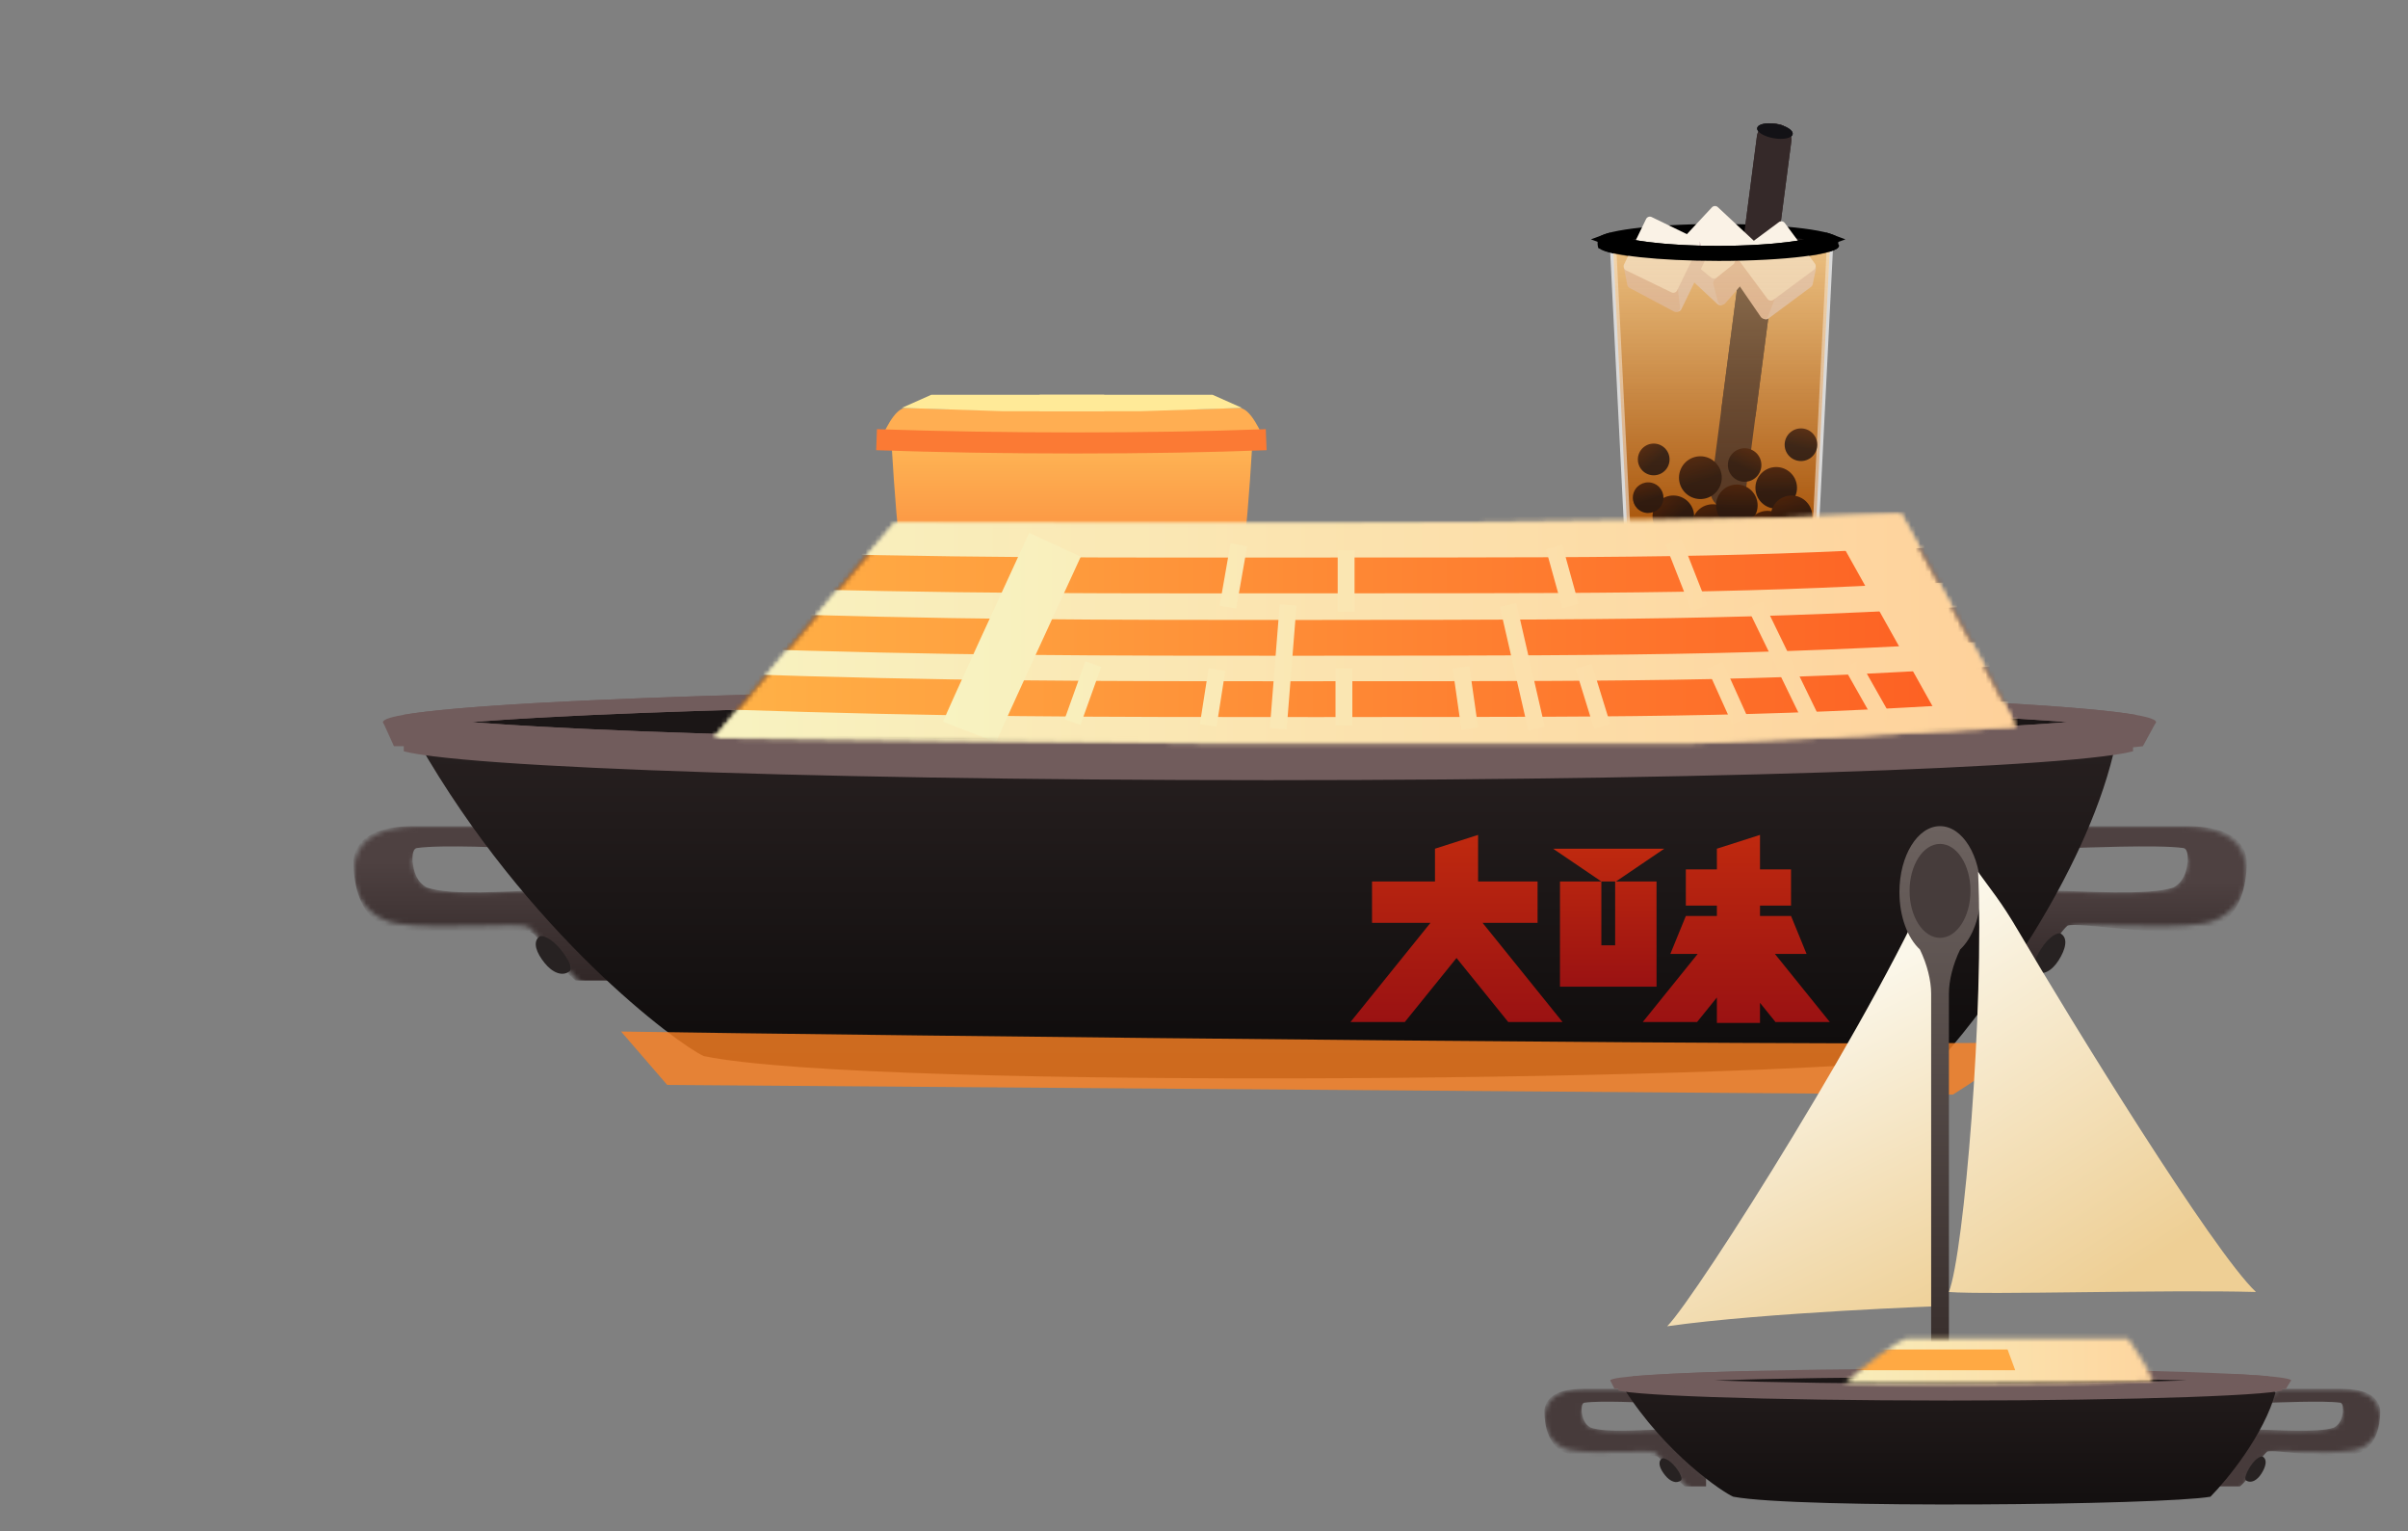 <svg width="516" height="328" viewBox="0 0 516 328" fill="none" xmlns="http://www.w3.org/2000/svg">
<rect x="0" y="0" width="516" height="328" fill="#808080" stroke="none"/>
<mask id="mask0_1083_14235" style="mask-type:alpha" maskUnits="userSpaceOnUse" x="75" y="176" width="62" height="38">
<path d="M89.341 176.975H107.869C108.494 178.225 111.856 183.541 110.918 183.541C109.368 183.541 94.755 182.763 89.341 183.541C88.2 183.705 88.403 184.245 88.403 184.479C88.638 186.825 89.341 188.935 91.452 190.108C96.846 191.984 109.041 190.811 114.905 190.811L136.481 211.919L133.666 213.091L126.631 212.622C122.878 209.573 115.843 200.896 113.263 198.551C111.621 197.525 94.032 199.254 85.12 197.847C84.466 197.847 75.847 196.205 75.847 186.825C75.777 186.018 75.873 184.479 76.677 182.603C78.788 177.678 86.058 176.975 89.341 176.975Z" fill="#E450DA"/>
</mask>
<g mask="url(#mask0_1083_14235)">
<path d="M89.341 176.975H107.868C108.493 178.225 112.089 181.665 111.151 181.665C109.602 181.665 94.754 180.887 89.341 181.665C88.2 181.829 88.403 184.245 88.403 184.479C88.637 186.825 89.341 188.935 91.451 190.108C96.845 191.984 109.041 190.811 114.904 190.811L130.617 207.463V210.042H123.346C119.594 206.994 116.78 202.303 114.2 199.958C112.558 198.932 90.982 201.13 84.181 199.02C83.526 199.02 76.782 197.599 75.846 186.825C75.776 186.018 75.738 185.159 75.738 184.245C76.676 176.975 86.057 176.975 89.341 176.975Z" fill="url(#paint0_linear_1083_14235)"/>
</g>
<path d="M120.177 203.445C121.882 205.565 122.747 207.496 122.072 208.039C120.558 209.257 118.409 208.411 116.703 206.292C114.998 204.173 114.047 201.862 115.561 200.644C116.128 200.188 118.161 200.94 120.177 203.445Z" fill="#272222"/>
<mask id="mask1_1083_14235" style="mask-type:alpha" maskUnits="userSpaceOnUse" x="420" y="176" width="62" height="38">
<path d="M467.862 176.975H446.285C445.66 178.225 442.299 182.838 443.237 182.838C444.786 182.838 462.448 182.763 467.862 183.541C469.003 183.705 468.8 184.245 468.8 184.479C468.565 186.825 467.862 188.935 465.751 190.108C460.357 191.984 444.175 190.811 438.312 190.811L420.723 211.919L423.537 213.091H432.214C435.966 210.042 441.361 200.896 443.94 198.551C445.582 197.525 463.171 199.254 472.083 197.847C472.738 197.847 481.356 196.205 481.356 186.825C481.426 186.018 481.33 184.479 480.526 182.603C478.415 177.678 471.145 176.975 467.862 176.975Z" fill="#E450DA"/>
</mask>
<g mask="url(#mask1_1083_14235)">
<path d="M467.863 176.975H446.755C446.13 178.225 442.769 181.665 443.707 181.665C445.256 181.665 462.449 180.887 467.863 181.665C469.004 181.829 468.801 184.245 468.801 184.479C468.566 186.825 467.863 188.935 465.752 190.108C460.358 191.984 445.583 190.811 439.72 190.811L426.586 207.463V210.042H433.857C437.609 206.994 440.423 200.661 443.003 198.316C444.645 197.29 466.221 201.13 473.022 199.02C473.677 199.02 480.421 197.599 481.357 186.825C481.427 186.018 481.465 185.159 481.465 184.245C480.527 176.975 471.146 176.975 467.863 176.975Z" fill="url(#paint1_linear_1083_14235)"/>
</g>
<path d="M437.348 203.306C435.89 205.602 435.246 207.618 435.977 208.083C437.617 209.124 439.659 208.043 441.117 205.747C442.575 203.451 443.262 201.049 441.622 200.007C441.007 199.617 439.072 200.591 437.348 203.306Z" fill="#272222"/>
<path d="M389.078 113.65H348.709L345.676 53.144L368.894 55.022L392.111 53.144L389.078 113.65Z" fill="url(#paint2_linear_1083_14235)" stroke="white" stroke-opacity="0.7" stroke-width="1.354"/>
<rect x="376.891" y="26.058" width="7.45" height="82.943" rx="3.158" transform="rotate(7.429 376.891 26.058)" fill="#352929"/>
<ellipse cx="380.341" cy="28.08" rx="3.854" ry="1.555" transform="rotate(9.829 380.341 28.08)" fill="#131216"/>
<circle cx="358.569" cy="110.602" r="4.456" fill="url(#paint3_linear_1083_14235)"/>
<circle cx="353.174" cy="106.615" r="3.283" transform="rotate(23.871 353.174 106.615)" fill="url(#paint4_linear_1083_14235)"/>
<circle cx="367.019" cy="112.479" r="4.456" transform="rotate(23.549 367.019 112.479)" fill="url(#paint5_linear_1083_14235)"/>
<circle cx="364.366" cy="102.327" r="4.582" transform="rotate(23.549 364.366 102.327)" fill="url(#paint6_linear_1083_14235)"/>
<circle cx="354.366" cy="98.421" r="3.397" transform="rotate(0.577 354.366 98.421)" fill="url(#paint7_linear_1083_14235)"/>
<circle cx="380.618" cy="104.506" r="4.456" transform="rotate(38.904 380.618 104.506)" fill="url(#paint8_linear_1083_14235)"/>
<circle cx="372.178" cy="108.26" r="4.456" transform="rotate(43.591 372.178 108.26)" fill="url(#paint9_linear_1083_14235)"/>
<circle cx="378.742" cy="113.888" r="4.456" transform="rotate(23.549 378.742 113.888)" fill="url(#paint10_linear_1083_14235)"/>
<circle cx="383.902" cy="110.604" r="4.456" transform="rotate(23.549 383.902 110.604)" fill="url(#paint11_linear_1083_14235)"/>
<circle cx="373.85" cy="99.614" r="3.59" transform="rotate(67.405 373.85 99.614)" fill="url(#paint12_linear_1083_14235)"/>
<circle cx="385.921" cy="95.27" r="3.496" transform="rotate(54.607 385.921 95.27)" fill="url(#paint13_linear_1083_14235)"/>
<path d="M368.197 49.461C378.471 49.461 387.343 50.218 391.492 51.312C391.486 51.272 391.48 51.229 391.476 51.19C391.47 51.137 391.458 51.038 391.458 50.938H393.714C393.714 50.898 393.712 50.903 393.737 51.081C393.755 51.21 393.781 51.395 393.798 51.59C393.815 51.781 393.828 52.018 393.811 52.256C393.81 52.275 393.806 52.295 393.804 52.315C393.929 52.445 393.994 52.576 393.994 52.71C393.994 54.504 382.444 55.958 368.197 55.958C355.327 55.958 344.658 54.772 342.715 53.22L342.603 53.287C342.411 52.965 342.364 52.62 342.348 52.404C342.331 52.166 342.344 51.93 342.361 51.738C342.378 51.544 342.404 51.359 342.422 51.23C342.447 51.05 342.445 51.046 342.445 51.086H344.701C344.701 51.187 344.689 51.285 344.683 51.339C344.682 51.351 344.68 51.363 344.678 51.375C348.725 50.248 357.733 49.461 368.197 49.461Z" fill="black"/>
<path d="M368.188 49.111C375.28 49.111 381.679 49.477 386.287 50.063C388.599 50.358 390.417 50.702 391.634 51.068C391.857 51.136 392.051 51.204 392.219 51.267C392.051 51.329 391.857 51.398 391.634 51.465C390.417 51.831 388.599 52.175 386.287 52.47C381.679 53.056 375.28 53.422 368.188 53.422C361.097 53.422 354.697 53.056 350.089 52.47C347.777 52.175 345.96 51.831 344.743 51.465C344.519 51.398 344.325 51.329 344.157 51.267C344.325 51.204 344.519 51.136 344.743 51.068C345.96 50.702 347.777 50.358 350.089 50.063C354.697 49.477 361.097 49.111 368.188 49.111Z" fill="#1B1616" stroke="black" stroke-width="2.256"/>
<rect x="376.891" y="26.057" width="7.45" height="65.417" rx="3.158" transform="rotate(7.429 376.891 26.057)" fill="#352929"/>
<ellipse cx="380.345" cy="28.081" rx="3.854" ry="1.555" transform="rotate(9.829 380.345 28.081)" fill="#131216"/>
<path d="M371.896 62.087C372.241 61.686 372.169 61.076 371.74 60.766L360.537 52.684C359.908 52.23 359.039 52.728 359.111 53.499L359.419 56.804C359.439 57.024 359.54 57.229 359.702 57.379L368.021 65.147C368.396 65.497 368.986 65.465 369.321 65.076L371.896 62.087Z" fill="#E2CECA"/>
<path d="M376.317 52.537C376.189 51.804 375.277 51.533 374.769 52.077L367.366 60.007C367.155 60.232 367.074 60.55 367.151 60.849L368.129 64.628C368.311 65.332 369.207 65.543 369.684 64.994L376.737 56.866C376.915 56.661 376.991 56.387 376.944 56.119L376.317 52.537Z" fill="#DFBFB1"/>
<path d="M368.113 44.379C367.748 44.038 367.177 44.058 366.837 44.422L359.467 52.316C359.112 52.697 359.152 53.299 359.554 53.63L366.689 59.482C367.018 59.752 367.491 59.755 367.824 59.49L375.893 53.057C376.323 52.714 376.349 52.068 375.946 51.692L368.113 44.379Z" fill="#FAF2E6"/>
<path d="M355.574 64.802C355.108 64.553 354.955 63.957 355.244 63.514L362.788 51.942C363.211 51.293 364.202 51.444 364.413 52.19L365.314 55.383C365.374 55.596 365.354 55.824 365.257 56.022L360.29 66.263C360.066 66.724 359.504 66.907 359.052 66.665L355.574 64.802Z" fill="#E2CECA"/>
<path d="M348.011 57.484C347.867 56.753 348.62 56.172 349.29 56.497L359.051 61.232C359.329 61.367 359.519 61.634 359.554 61.94L360.002 65.818C360.086 66.54 359.325 67.06 358.683 66.719L349.177 61.674C348.938 61.547 348.768 61.318 348.715 61.051L348.011 57.484Z" fill="#DFBFB1"/>
<rect x="353.125" y="46.107" width="12.664" height="12.664" rx="0.902" transform="rotate(25.876 353.125 46.107)" fill="#FAF2E6"/>
<path d="M375.445 64.755C375.147 64.318 375.287 63.72 375.749 63.461L387.79 56.69C388.465 56.31 389.274 56.902 389.115 57.661L388.437 60.909C388.392 61.126 388.269 61.318 388.091 61.45L378.951 68.232C378.539 68.537 377.956 68.439 377.668 68.015L375.445 64.755Z" fill="#E2CECA"/>
<path d="M372.124 54.77C372.334 54.055 373.27 53.889 373.714 54.487L380.178 63.199C380.362 63.447 380.407 63.771 380.296 64.059L378.9 67.705C378.64 68.384 377.725 68.492 377.314 67.893L371.22 59.024C371.066 58.8 371.021 58.519 371.098 58.258L372.124 54.77Z" fill="#DFBFB1"/>
<rect x="381.918" y="47.047" width="12.664" height="12.664" rx="0.902" transform="rotate(53.426 381.918 47.047)" fill="#FAF2E6"/>
<path opacity="0.5" d="M389.078 113.65H348.709L345.676 53.144L368.894 55.022L392.111 53.144L389.078 113.65Z" fill="url(#paint14_linear_1083_14235)"/>
<path d="M344.979 49.833C347.573 51.465 356.981 52.676 368.189 52.676C379.396 52.676 388.803 51.466 391.399 49.834C393.056 50.267 393.985 50.754 393.985 51.269C393.983 53.082 382.434 54.552 368.188 54.552C353.941 54.552 342.393 53.082 342.391 51.269C342.391 50.754 343.321 50.267 344.979 49.833Z" fill="black"/>
<path d="M389.154 50.732C390.083 50.893 390.899 51.062 391.585 51.243C391.58 51.203 391.574 51.161 391.57 51.122C391.563 51.068 391.552 50.97 391.552 50.869H393.808C393.808 50.829 393.806 50.833 393.83 51.013C393.848 51.142 393.875 51.327 393.892 51.522C393.909 51.713 393.922 51.949 393.905 52.188C393.903 52.206 393.9 52.226 393.898 52.247C394.022 52.376 394.088 52.507 394.088 52.641C394.087 54.435 382.537 55.89 368.29 55.89C355.42 55.89 344.752 54.702 342.809 53.15L342.697 53.218C342.505 52.895 342.457 52.55 342.442 52.335C342.425 52.097 342.437 51.86 342.454 51.669C342.472 51.474 342.498 51.289 342.516 51.16C342.541 50.981 342.538 50.977 342.538 51.017H344.794C344.794 51.117 344.783 51.216 344.777 51.27C344.775 51.281 344.773 51.294 344.772 51.306C345.474 51.11 346.326 50.927 347.308 50.754C351.402 51.9 359.22 52.677 368.192 52.677C377.221 52.677 385.082 51.891 389.154 50.732Z" fill="black"/>
<path d="M150.789 226.224C145.161 223.645 113.031 199.958 89.578 158.916L150.789 161.495H291.973L445.118 157.978L452.857 161.495C446.478 187.762 425.965 215.593 416.506 226.224C389.77 231.384 186.671 233.729 150.789 226.224Z" fill="url(#paint15_linear_1083_14235)"/>
<path d="M271.804 153.711C323.539 153.711 370.37 154.525 404.262 155.84C421.21 156.497 434.908 157.279 444.36 158.146C449.092 158.581 452.73 159.033 455.172 159.496C455.81 159.617 456.353 159.737 456.803 159.853C456.353 159.968 455.81 160.089 455.172 160.21C452.73 160.673 449.092 161.126 444.36 161.56C434.908 162.427 421.21 163.21 404.262 163.867C370.37 165.182 323.539 165.996 271.804 165.996C220.068 165.996 173.237 165.182 139.346 163.867C122.397 163.21 108.7 162.427 99.247 161.56C94.516 161.126 90.877 160.673 88.436 160.21C87.796 160.089 87.253 159.968 86.803 159.853C87.253 159.737 87.796 159.617 88.436 159.496C90.877 159.033 94.516 158.581 99.247 158.146C108.7 157.279 122.397 156.497 139.346 155.84C173.237 154.525 220.068 153.711 271.804 153.711Z" fill="#715C5C" stroke="#715C5C" stroke-width="2.256"/>
<path d="M272.035 149.002C324.479 149.002 371.95 149.815 406.301 151.13C423.48 151.787 437.358 152.569 446.93 153.436C451.411 153.841 454.912 154.265 457.355 154.693C454.912 155.122 451.411 155.545 446.93 155.95C437.358 156.816 423.48 157.598 406.301 158.256C371.95 159.571 324.479 160.385 272.035 160.385C219.591 160.385 172.122 159.571 137.771 158.256C120.591 157.598 106.712 156.816 97.141 155.95C92.658 155.545 89.157 155.122 86.714 154.693C89.157 154.265 92.658 153.841 97.141 153.436C106.712 152.569 120.591 151.787 137.771 151.13C172.122 149.815 219.591 149.002 272.035 149.002Z" fill="#1B1616" stroke="#715C5C" stroke-width="3.158"/>
<path d="M459.192 159.853L446.059 161.26L445.59 156.804L462.006 154.693L459.192 159.853ZM100.367 157.039L92.159 159.853H84.42L82.074 154.693L100.367 157.039Z" fill="#715C5C"/>
<path d="M193.232 118.342C192.481 116.841 191.59 104.036 191.121 96.297H239.433L236.15 120.218C222.938 120.14 193.982 119.843 193.232 118.342Z" fill="url(#paint16_linear_1083_14235)"/>
<path d="M266.167 118.342C266.918 116.841 267.809 104.036 268.278 96.297H219.966L223.249 120.218C236.461 120.14 265.417 119.843 266.167 118.342Z" fill="url(#paint17_linear_1083_14235)"/>
<path d="M160.168 148.818C159.229 149.932 158.319 151.014 157.447 152.055C150.52 152.256 143.966 152.473 137.831 152.708C122.781 153.284 110.284 153.955 101.01 154.692C110.284 155.43 122.781 156.102 137.831 156.678C172.156 157.991 219.605 158.806 272.035 158.806C324.465 158.806 371.915 157.991 406.24 156.678C421.29 156.102 433.786 155.43 443.061 154.692C439.545 154.413 435.566 154.143 431.161 153.884C430.737 152.98 430.203 151.884 429.584 150.633C450.05 151.793 462 153.188 462.001 154.693L461.997 154.74C461.335 158.734 376.54 161.964 272.035 161.964L262.26 161.954C161.89 161.759 82.073 158.583 82.07 154.693C82.072 152.279 112.83 150.141 160.168 148.818Z" fill="#715C5C"/>
<path d="M194.187 87.385C191.602 87.293 189.266 93.07 188.563 94.491C187.758 96.196 217.285 96.386 232.149 96.267C232.227 93.306 232.149 87.918 230.274 87.918H230.264C219.722 87.918 209.179 87.918 194.187 87.385Z" fill="#FFAE52"/>
<path d="M265.458 87.385C268.044 87.293 270.379 93.07 271.082 94.491C271.887 96.196 242.36 96.386 227.496 96.267C227.418 93.306 227.496 87.918 229.371 87.918H229.381C239.923 87.918 250.466 87.918 265.458 87.385Z" fill="#FFAE52"/>
<path d="M187.836 94.186C214.337 95.124 247.17 95.124 271.326 94.186" stroke="#FB7A34" stroke-width="4.512" stroke-miterlimit="3.864"/>
<path d="M199.563 84.57L193.23 87.385L214.807 88.088H236.617V84.57H199.563Z" fill="#FFEA98"/>
<path d="M259.835 84.57L266.167 87.385L244.591 88.088H222.78V84.57H259.835Z" fill="#FFEA98"/>
<mask id="mask2_1083_14235" style="mask-type:alpha" maskUnits="userSpaceOnUse" x="153" y="110" width="279" height="50">
<path d="M191.829 112.009C189.953 113.885 165.25 143.435 153.133 157.976L261.014 159.149H355.997C364.815 159.524 410.329 156.96 431.983 155.631C429.169 149.252 413.69 122.015 407.358 110.133C344.271 112.947 222.083 112.009 191.829 112.009Z" fill="#355DFF"/>
</mask>
<g mask="url(#mask2_1083_14235)">
<rect x="150.082" y="101.454" width="309.104" height="65.667" fill="url(#paint18_linear_1083_14235)"/>
<path d="M436.227 149.84C381.44 153.598 357.979 153.6 283.759 153.6V153.612C233.333 153.612 203.726 153.613 155.109 151.969L155.239 148.136L155.369 144.304C203.77 145.94 233.247 145.942 283.522 145.942V145.931C357.91 145.931 381.138 145.93 435.701 142.188L436.227 149.84ZM436.217 136.707C383.433 140.226 355.193 140.466 283.759 140.467V140.479C233.333 140.479 203.726 140.479 155.109 138.835L155.369 131.171C203.694 132.805 233.155 132.81 283.286 132.81V132.798C355.033 132.798 383.072 132.564 435.707 129.055L436.217 136.707ZM155.369 118.036C203.845 119.675 233.34 119.676 283.759 119.676V127.346C233.333 127.346 203.726 127.345 155.109 125.701L155.239 121.868L155.369 118.036ZM435.963 119.746L436.219 123.572C383.314 127.099 360.689 127.099 288.916 127.099V119.429C360.672 119.429 383.077 119.429 435.708 115.92L435.963 119.746Z" fill="url(#paint19_linear_1083_14235)"/>
</g>
<mask id="mask3_1083_14235" style="mask-type:alpha" maskUnits="userSpaceOnUse" x="153" y="110" width="279" height="50">
<path d="M191.829 112.009C189.953 113.885 165.25 143.435 153.133 157.976L261.014 159.149H355.997C364.815 159.524 410.329 156.96 431.983 155.631C429.169 149.252 413.69 122.015 407.358 110.133C344.271 112.947 222.083 112.009 191.829 112.009Z" fill="#355DFF"/>
</mask>
<g mask="url(#mask3_1083_14235)">
<rect x="150.082" y="101.454" width="309.104" height="65.667" fill="url(#paint20_linear_1083_14235)"/>
<path d="M436.226 149.84C381.439 153.598 357.978 153.6 283.758 153.6V153.612C233.332 153.612 203.725 153.613 155.108 151.969L155.238 148.136L155.368 144.304C203.769 145.94 233.246 145.942 283.521 145.942V145.931C357.909 145.931 381.137 145.93 435.7 142.188L436.226 149.84ZM436.216 136.707C383.432 140.226 355.192 140.466 283.758 140.467V140.479C233.332 140.479 203.725 140.479 155.108 138.835L155.368 131.171C203.693 132.805 233.154 132.81 283.285 132.81V132.798C355.032 132.798 383.071 132.564 435.706 129.055L436.216 136.707ZM432.214 119.746L432.47 123.572C380.438 127.041 357.695 127.097 288.68 127.098V127.1C238.281 127.1 203.731 127.347 155.105 125.702L155.235 121.869L155.365 118.037C202.699 119.638 236.617 119.442 285.167 119.432V119.429C356.923 119.429 379.328 119.429 431.959 115.92L432.214 119.746Z" fill="url(#paint21_linear_1083_14235)"/>
<path d="M447.538 146.67L420.109 162.008L392.639 112.881L420.067 97.544L447.538 146.67ZM231.597 119.253C228.745 125.425 224.409 134.834 220.671 143.002C218.801 147.087 217.084 150.855 215.777 153.749C215.124 155.197 214.577 156.418 214.167 157.346C213.962 157.81 213.796 158.191 213.67 158.485C213.607 158.632 213.556 158.75 213.519 158.842C213.5 158.887 213.485 158.923 213.475 158.949C213.465 158.974 213.46 158.986 213.459 158.988L202.09 154.615C203.124 151.927 214.92 126.304 220.538 114.144L231.597 119.253ZM331.021 155.694L327.504 156.503L321.406 130.002L324.924 129.193L331.021 155.694ZM316.739 155.844L314.952 156.099L313.166 156.354L311.29 143.221L314.862 142.711L316.739 155.844ZM276.021 129.598L277.82 129.741L275.709 156.242L272.111 155.955L274.222 129.454L276.021 129.598ZM345.056 155.098L343.332 155.63L341.607 156.163L337.62 143.265L341.069 142.198L345.056 155.098ZM390.22 154.371L388.597 155.161L386.974 155.95L374.544 130.387L377.79 128.809L390.22 154.371ZM260.778 143.436L262.562 143.715L260.686 155.676L258.902 155.396L257.119 155.116L258.996 143.156L260.778 143.436ZM405.411 153.804L403.841 154.692L402.27 155.581L395.234 143.151L398.375 141.374L405.411 153.804ZM289.788 155.396H286.179V143.2H289.788V155.396ZM234.277 142.263L235.976 142.872L231.521 155.302L228.122 154.083L232.578 141.653L234.277 142.263ZM374.526 153.715L372.881 154.457L371.236 155.198L365.842 143.238L369.133 141.754L374.526 153.715ZM290.258 131.004H286.648V117.871H290.258V131.004ZM365.886 129.641L364.207 130.301L362.527 130.962L356.898 116.656L360.258 115.334L365.886 129.641ZM267.247 117.01L264.901 130.378L263.124 130.066L261.347 129.754L263.692 116.387L267.247 117.01ZM338.273 129.35L336.534 129.832L334.796 130.315L331.277 117.651L334.756 116.685L338.273 129.35Z" fill="url(#paint22_linear_1083_14235)"/>
</g>
<path d="M316.733 188.828H329.479V197.696H317.697L334.837 218.942H323.198L312.111 205.223L301.025 218.942H289.387L306.525 197.696H294.006V188.828H307.495V181.807L316.733 178.851V188.828Z" fill="url(#paint23_linear_1083_14235)"/>
<path d="M377.141 186.241H383.791V194.001H377.141V196.219H383.796L387.121 204.348H380.334L392.108 218.942H380.469L377.141 214.823V219.127H367.903V213.684L363.654 218.942H352.016L363.788 204.348H357.93L361.255 196.219H367.903V194.001H361.251V186.241H367.903V181.807L377.141 178.851V186.241Z" fill="url(#paint24_linear_1083_14235)"/>
<path d="M343.15 202.499H346.103V188.827H343.15V202.499ZM354.971 202.499H354.973V211.366H334.28V202.499H334.282V188.827H343.147L332.801 181.807H356.631L346.285 188.827H354.971V202.499Z" fill="url(#paint25_linear_1083_14235)"/>
<mask id="mask4_1083_14235" style="mask-type:alpha" maskUnits="userSpaceOnUse" x="330" y="297" width="40" height="24">
<path d="M339.526 297.521H351.226C351.621 298.311 353.743 301.668 353.151 301.668C352.172 301.668 342.944 301.177 339.526 301.668C338.805 301.772 338.933 302.113 338.933 302.261C339.081 303.742 339.526 305.075 340.859 305.815C344.265 307 351.966 306.259 355.669 306.259L369.294 319.588L367.516 320.329L363.073 320.033C360.704 318.107 356.261 312.628 354.632 311.147C353.595 310.499 342.488 311.591 336.86 310.702C336.447 310.702 331.004 309.666 331.004 303.742C330.96 303.232 331.021 302.261 331.528 301.076C332.861 297.966 337.452 297.521 339.526 297.521Z" fill="#E450DA"/>
</mask>
<g mask="url(#mask4_1083_14235)">
<path d="M339.519 297.521H351.219C351.614 298.311 353.885 300.483 353.293 300.483C352.314 300.483 342.938 299.992 339.519 300.483C338.799 300.587 338.927 302.113 338.927 302.261C339.075 303.742 339.519 305.075 340.852 305.815C344.259 307 351.96 306.259 355.662 306.259L365.585 316.774V318.403H360.994C358.624 316.478 356.847 313.516 355.218 312.035C354.181 311.387 340.556 312.776 336.261 311.443C335.848 311.443 331.589 310.545 330.998 303.742C330.953 303.232 330.93 302.69 330.93 302.113C331.522 297.521 337.446 297.521 339.519 297.521Z" fill="#473B3B"/>
</g>
<path d="M358.996 314.237C360.073 315.576 360.619 316.795 360.193 317.138C359.237 317.907 357.88 317.373 356.803 316.035C355.726 314.697 355.125 313.238 356.081 312.468C356.44 312.18 357.723 312.655 358.996 314.237Z" fill="#272222"/>
<path d="M434.583 223.006C432.088 224.669 174.848 221.667 133.09 220.974L142.966 232.41L418.469 234.489C426.613 229.464 437.078 221.342 434.583 223.006Z" fill="#FD8224" fill-opacity="0.8"/>
<mask id="mask5_1083_14235" style="mask-type:alpha" maskUnits="userSpaceOnUse" x="471" y="297" width="40" height="24">
<path d="M501.47 297.521H487.845C487.45 298.311 485.328 301.224 485.92 301.224C486.899 301.224 498.052 301.177 501.47 301.668C502.191 301.772 502.063 302.113 502.063 302.261C501.915 303.742 501.47 305.075 500.137 305.815C496.731 307 486.512 306.259 482.81 306.259L471.702 319.588L473.48 320.329H478.959C481.329 318.403 484.735 312.628 486.364 311.147C487.401 310.499 498.508 311.591 504.136 310.702C504.55 310.702 509.992 309.666 509.992 303.742C510.036 303.232 509.975 302.261 509.468 301.076C508.135 297.966 503.544 297.521 501.47 297.521Z" fill="#E450DA"/>
</mask>
<g mask="url(#mask5_1083_14235)">
<path d="M501.473 297.521H488.144C487.749 298.311 485.626 300.483 486.219 300.483C487.197 300.483 498.054 299.992 501.473 300.483C502.193 300.587 502.065 302.113 502.065 302.261C501.917 303.742 501.473 305.075 500.14 305.815C496.734 307 487.403 306.259 483.701 306.259L475.407 316.774V318.403H479.998C482.368 316.478 484.145 312.479 485.774 310.998C486.811 310.351 500.436 312.776 504.731 311.443C505.144 311.443 509.403 310.545 509.995 303.742C510.039 303.232 510.062 302.69 510.062 302.113C509.47 297.521 503.546 297.521 501.473 297.521Z" fill="#473B3B"/>
</g>
<path d="M482.201 314.149C481.28 315.599 480.873 316.872 481.335 317.165C482.371 317.823 483.66 317.141 484.581 315.69C485.501 314.24 485.935 312.723 484.9 312.066C484.511 311.819 483.289 312.435 482.201 314.149Z" fill="#272222"/>
<path d="M371.427 320.627C369.261 319.732 356.899 311.518 347.875 297.284L371.427 298.179H425.749L484.674 296.959L487.652 298.179C485.197 307.288 477.305 316.94 473.665 320.627C463.378 322.416 385.233 323.229 371.427 320.627Z" fill="url(#paint26_linear_1083_14235)"/>
<path d="M357.25 284.114C363.504 277.86 403.749 214.229 415.442 185.405C416.53 219.668 414.082 257.737 415.442 270.79L416.53 279.763C416.53 279.763 378.188 281.123 357.25 284.114Z" fill="url(#paint27_linear_1083_14235)"/>
<path d="M415.721 176.975C420.527 176.975 424.423 183.305 424.423 191.115C424.423 196.374 422.655 200.962 420.034 203.398C418.472 206.608 417.625 210.078 417.625 212.869V287.648H413.818V212.869C413.818 210.078 412.969 206.609 411.408 203.398C408.786 200.962 407.02 196.374 407.02 191.115C407.02 183.305 410.915 176.975 415.721 176.975Z" fill="url(#paint28_linear_1083_14235)"/>
<path d="M422.247 190.843C422.247 196.399 419.325 200.904 415.721 200.904C412.117 200.904 409.195 196.399 409.195 190.843C409.195 185.286 412.117 180.782 415.721 180.782C419.325 180.782 422.247 185.286 422.247 190.843Z" fill="#463C3B"/>
<path d="M432.573 199.545C428.772 193.055 426.591 190.572 423.871 186.765C425.231 215.861 420.88 268.342 417.617 276.772C425.884 277.425 464.388 276.228 483.423 276.772C474.178 268.07 443.722 218.58 432.573 199.545Z" fill="url(#paint29_linear_1083_14235)"/>
<path d="M417.907 295.381C437.772 295.381 455.755 295.663 468.769 296.117C475.276 296.345 480.537 296.615 484.168 296.915C485.985 297.065 487.386 297.221 488.327 297.382C488.568 297.423 488.775 297.464 488.948 297.504C488.775 297.544 488.568 297.586 488.327 297.627C487.386 297.788 485.985 297.944 484.168 298.094C480.537 298.394 475.276 298.664 468.769 298.892C455.755 299.346 437.772 299.628 417.907 299.628C398.043 299.628 380.061 299.346 367.047 298.892C360.539 298.664 355.278 298.394 351.646 298.094C349.829 297.944 348.429 297.788 347.488 297.627C347.247 297.586 347.04 297.544 346.866 297.504C347.04 297.464 347.247 297.423 347.488 297.382C348.429 297.221 349.829 297.065 351.646 296.915C355.278 296.615 360.539 296.345 367.047 296.117C380.061 295.663 398.043 295.381 417.907 295.381Z" fill="#715C5C" stroke="#715C5C" stroke-width="0.78"/>
<path d="M417.992 294.109C438.126 294.109 456.349 294.39 469.535 294.845C476.13 295.072 481.454 295.343 485.124 295.642C485.436 295.667 485.736 295.694 486.023 295.72C485.736 295.745 485.437 295.773 485.124 295.799C481.454 296.098 476.13 296.368 469.535 296.596C456.349 297.05 438.126 297.331 417.992 297.331C397.858 297.331 379.634 297.05 366.448 296.596C359.853 296.368 354.529 296.098 350.859 295.799C350.547 295.773 350.247 295.745 349.96 295.72C350.247 295.694 350.547 295.667 350.859 295.642C354.529 295.343 359.853 295.072 366.448 294.845C379.634 294.39 397.858 294.109 417.992 294.109Z" fill="#1B1616" stroke="#715C5C" stroke-width="1.805"/>
<path d="M489.856 297.504L484.814 297.99L484.634 296.449L490.938 295.72L489.856 297.504ZM352.086 296.53L348.935 297.504H345.963L345.062 295.72L352.086 296.53Z" fill="#715C5C"/>
<mask id="mask6_1083_14235" style="mask-type:alpha" maskUnits="userSpaceOnUse" x="395" y="286" width="67" height="11">
<path d="M408.618 286.732C406.179 287.295 398.69 293.299 395.25 296.348C396.892 296.582 448.956 296.582 461.385 295.879C459.837 292.032 455.991 286.732 455.991 286.732H408.618Z" fill="#36ADB5"/>
</mask>
<g mask="url(#mask6_1083_14235)">
<rect x="394.309" y="282.511" width="70.826" height="16.417" fill="url(#paint30_linear_1083_14235)"/>
<path d="M430.192 289.078H403.222L392.199 293.534H431.834L430.192 289.078Z" fill="#FFA943"/>
</g>
<path d="M374.004 294.811C371.341 294.88 368.821 294.953 366.463 295.034C360.689 295.233 355.892 295.465 352.327 295.72C355.892 295.975 360.689 296.207 366.463 296.406C379.646 296.86 397.867 297.142 418 297.142C438.133 297.142 456.354 296.86 469.537 296.406C475.31 296.207 480.106 295.975 483.671 295.72C482.318 295.623 480.788 295.529 479.095 295.439C478.932 295.127 478.726 294.748 478.488 294.315C486.346 294.716 490.935 295.2 490.938 295.72L490.931 295.753C490.417 297.126 457.961 298.233 418 298.233L410.542 298.221C373.766 298.092 345.067 297.021 345.062 295.72C345.067 294.885 356.875 294.149 375.047 293.692C374.687 294.077 374.338 294.451 374.004 294.811Z" fill="#715C5C"/>
<defs>
<linearGradient id="paint0_linear_1083_14235" x1="103.177" y1="176.975" x2="103.177" y2="210.042" gradientUnits="userSpaceOnUse">
<stop offset="0.231" stop-color="#4E4141"/>
<stop offset="1" stop-color="#312727"/>
</linearGradient>
<linearGradient id="paint1_linear_1083_14235" x1="454.026" y1="176.975" x2="454.026" y2="210.042" gradientUnits="userSpaceOnUse">
<stop offset="0.361" stop-color="#4E4141"/>
<stop offset="1" stop-color="#312727"/>
</linearGradient>
<linearGradient id="paint2_linear_1083_14235" x1="368.894" y1="53.144" x2="368.894" y2="113.65" gradientUnits="userSpaceOnUse">
<stop stop-color="#EBBF80"/>
<stop offset="1" stop-color="#A8540A"/>
</linearGradient>
<linearGradient id="paint3_linear_1083_14235" x1="355.286" y1="106.146" x2="359.507" y2="110.837" gradientUnits="userSpaceOnUse">
<stop stop-color="#2C0C04"/>
<stop offset="1" stop-color="#01020D"/>
</linearGradient>
<linearGradient id="paint4_linear_1083_14235" x1="350.754" y1="103.332" x2="353.865" y2="106.788" gradientUnits="userSpaceOnUse">
<stop stop-color="#2C0C04"/>
<stop offset="1" stop-color="#01020D"/>
</linearGradient>
<linearGradient id="paint5_linear_1083_14235" x1="363.736" y1="108.023" x2="367.957" y2="112.714" gradientUnits="userSpaceOnUse">
<stop stop-color="#2C0C04"/>
<stop offset="1" stop-color="#01020D"/>
</linearGradient>
<linearGradient id="paint6_linear_1083_14235" x1="360.99" y1="97.745" x2="365.33" y2="102.568" gradientUnits="userSpaceOnUse">
<stop stop-color="#2C0C04"/>
<stop offset="1" stop-color="#01020D"/>
</linearGradient>
<linearGradient id="paint7_linear_1083_14235" x1="351.863" y1="95.024" x2="355.081" y2="98.6" gradientUnits="userSpaceOnUse">
<stop stop-color="#2C0C04"/>
<stop offset="1" stop-color="#01020D"/>
</linearGradient>
<linearGradient id="paint8_linear_1083_14235" x1="377.335" y1="100.05" x2="381.557" y2="104.741" gradientUnits="userSpaceOnUse">
<stop stop-color="#2C0C04"/>
<stop offset="1" stop-color="#01020D"/>
</linearGradient>
<linearGradient id="paint9_linear_1083_14235" x1="368.895" y1="103.804" x2="373.116" y2="108.494" gradientUnits="userSpaceOnUse">
<stop stop-color="#2C0C04"/>
<stop offset="1" stop-color="#01020D"/>
</linearGradient>
<linearGradient id="paint10_linear_1083_14235" x1="375.459" y1="109.432" x2="379.68" y2="114.122" gradientUnits="userSpaceOnUse">
<stop stop-color="#2C0C04"/>
<stop offset="1" stop-color="#01020D"/>
</linearGradient>
<linearGradient id="paint11_linear_1083_14235" x1="380.619" y1="106.148" x2="384.84" y2="110.839" gradientUnits="userSpaceOnUse">
<stop stop-color="#2C0C04"/>
<stop offset="1" stop-color="#01020D"/>
</linearGradient>
<linearGradient id="paint12_linear_1083_14235" x1="371.205" y1="96.024" x2="374.606" y2="99.803" gradientUnits="userSpaceOnUse">
<stop stop-color="#2C0C04"/>
<stop offset="1" stop-color="#01020D"/>
</linearGradient>
<linearGradient id="paint13_linear_1083_14235" x1="383.345" y1="91.773" x2="386.657" y2="95.454" gradientUnits="userSpaceOnUse">
<stop stop-color="#2C0C04"/>
<stop offset="1" stop-color="#01020D"/>
</linearGradient>
<linearGradient id="paint14_linear_1083_14235" x1="368.894" y1="53.144" x2="368.894" y2="113.65" gradientUnits="userSpaceOnUse">
<stop stop-color="#EBBF80"/>
<stop offset="1" stop-color="#A8540A" stop-opacity="0.5"/>
</linearGradient>
<linearGradient id="paint15_linear_1083_14235" x1="253.69" y1="131.044" x2="253.69" y2="237.607" gradientUnits="userSpaceOnUse">
<stop stop-color="#312828"/>
<stop offset="1" stop-color="#0B0909"/>
</linearGradient>
<linearGradient id="paint16_linear_1083_14235" x1="191.121" y1="88.419" x2="191.121" y2="132.603" gradientUnits="userSpaceOnUse">
<stop stop-color="#FFC05B"/>
<stop offset="1" stop-color="#F97832"/>
</linearGradient>
<linearGradient id="paint17_linear_1083_14235" x1="191.121" y1="88.419" x2="191.121" y2="132.603" gradientUnits="userSpaceOnUse">
<stop stop-color="#FFC05B"/>
<stop offset="1" stop-color="#F97832"/>
</linearGradient>
<linearGradient id="paint18_linear_1083_14235" x1="150.082" y1="134.288" x2="459.186" y2="134.288" gradientUnits="userSpaceOnUse">
<stop stop-color="#F8F3C1"/>
<stop offset="1" stop-color="#FFCE97"/>
</linearGradient>
<linearGradient id="paint19_linear_1083_14235" x1="155.109" y1="134.766" x2="436.227" y2="134.766" gradientUnits="userSpaceOnUse">
<stop stop-color="#380F0C"/>
<stop offset="1" stop-color="#19000E"/>
</linearGradient>
<linearGradient id="paint20_linear_1083_14235" x1="150.082" y1="134.288" x2="459.186" y2="134.288" gradientUnits="userSpaceOnUse">
<stop stop-color="#F8F3C1"/>
<stop offset="1" stop-color="#FFCE97"/>
</linearGradient>
<linearGradient id="paint21_linear_1083_14235" x1="155.105" y1="134.766" x2="436.226" y2="134.766" gradientUnits="userSpaceOnUse">
<stop stop-color="#FFB247"/>
<stop offset="1" stop-color="#FD5A20"/>
</linearGradient>
<linearGradient id="paint22_linear_1083_14235" x1="202.09" y1="129.776" x2="447.538" y2="129.776" gradientUnits="userSpaceOnUse">
<stop stop-color="#F8F3C1"/>
<stop offset="1" stop-color="#FFCE97"/>
</linearGradient>
<linearGradient id="paint23_linear_1083_14235" x1="312.112" y1="178.851" x2="312.112" y2="218.942" gradientUnits="userSpaceOnUse">
<stop stop-color="#BF290F"/>
<stop offset="1" stop-color="#9A1212"/>
</linearGradient>
<linearGradient id="paint24_linear_1083_14235" x1="372.062" y1="178.851" x2="372.062" y2="219.127" gradientUnits="userSpaceOnUse">
<stop stop-color="#BF290F"/>
<stop offset="1" stop-color="#9A1212"/>
</linearGradient>
<linearGradient id="paint25_linear_1083_14235" x1="344.716" y1="181.807" x2="344.716" y2="211.366" gradientUnits="userSpaceOnUse">
<stop stop-color="#BF290F"/>
<stop offset="1" stop-color="#9A1212"/>
</linearGradient>
<linearGradient id="paint26_linear_1083_14235" x1="347.875" y1="329.615" x2="347.875" y2="292.708" gradientUnits="userSpaceOnUse">
<stop stop-color="#0F0C0C"/>
<stop offset="1" stop-color="#241D1D"/>
</linearGradient>
<linearGradient id="paint27_linear_1083_14235" x1="382.077" y1="217.335" x2="414.305" y2="283.871" gradientUnits="userSpaceOnUse">
<stop stop-color="#FBF7EA"/>
<stop offset="1" stop-color="#EECF95"/>
</linearGradient>
<linearGradient id="paint28_linear_1083_14235" x1="415.721" y1="176.975" x2="415.721" y2="287.648" gradientUnits="userSpaceOnUse">
<stop stop-color="#6C625F"/>
<stop offset="1" stop-color="#392F2D"/>
</linearGradient>
<linearGradient id="paint29_linear_1083_14235" x1="402.87" y1="203.3" x2="450.52" y2="276.973" gradientUnits="userSpaceOnUse">
<stop stop-color="#FBF7EA"/>
<stop offset="1" stop-color="#EECF95"/>
</linearGradient>
<linearGradient id="paint30_linear_1083_14235" x1="394.309" y1="290.719" x2="465.135" y2="290.719" gradientUnits="userSpaceOnUse">
<stop stop-color="#F8EDBA"/>
<stop offset="1" stop-color="#FED49D"/>
</linearGradient>
</defs>
</svg>
